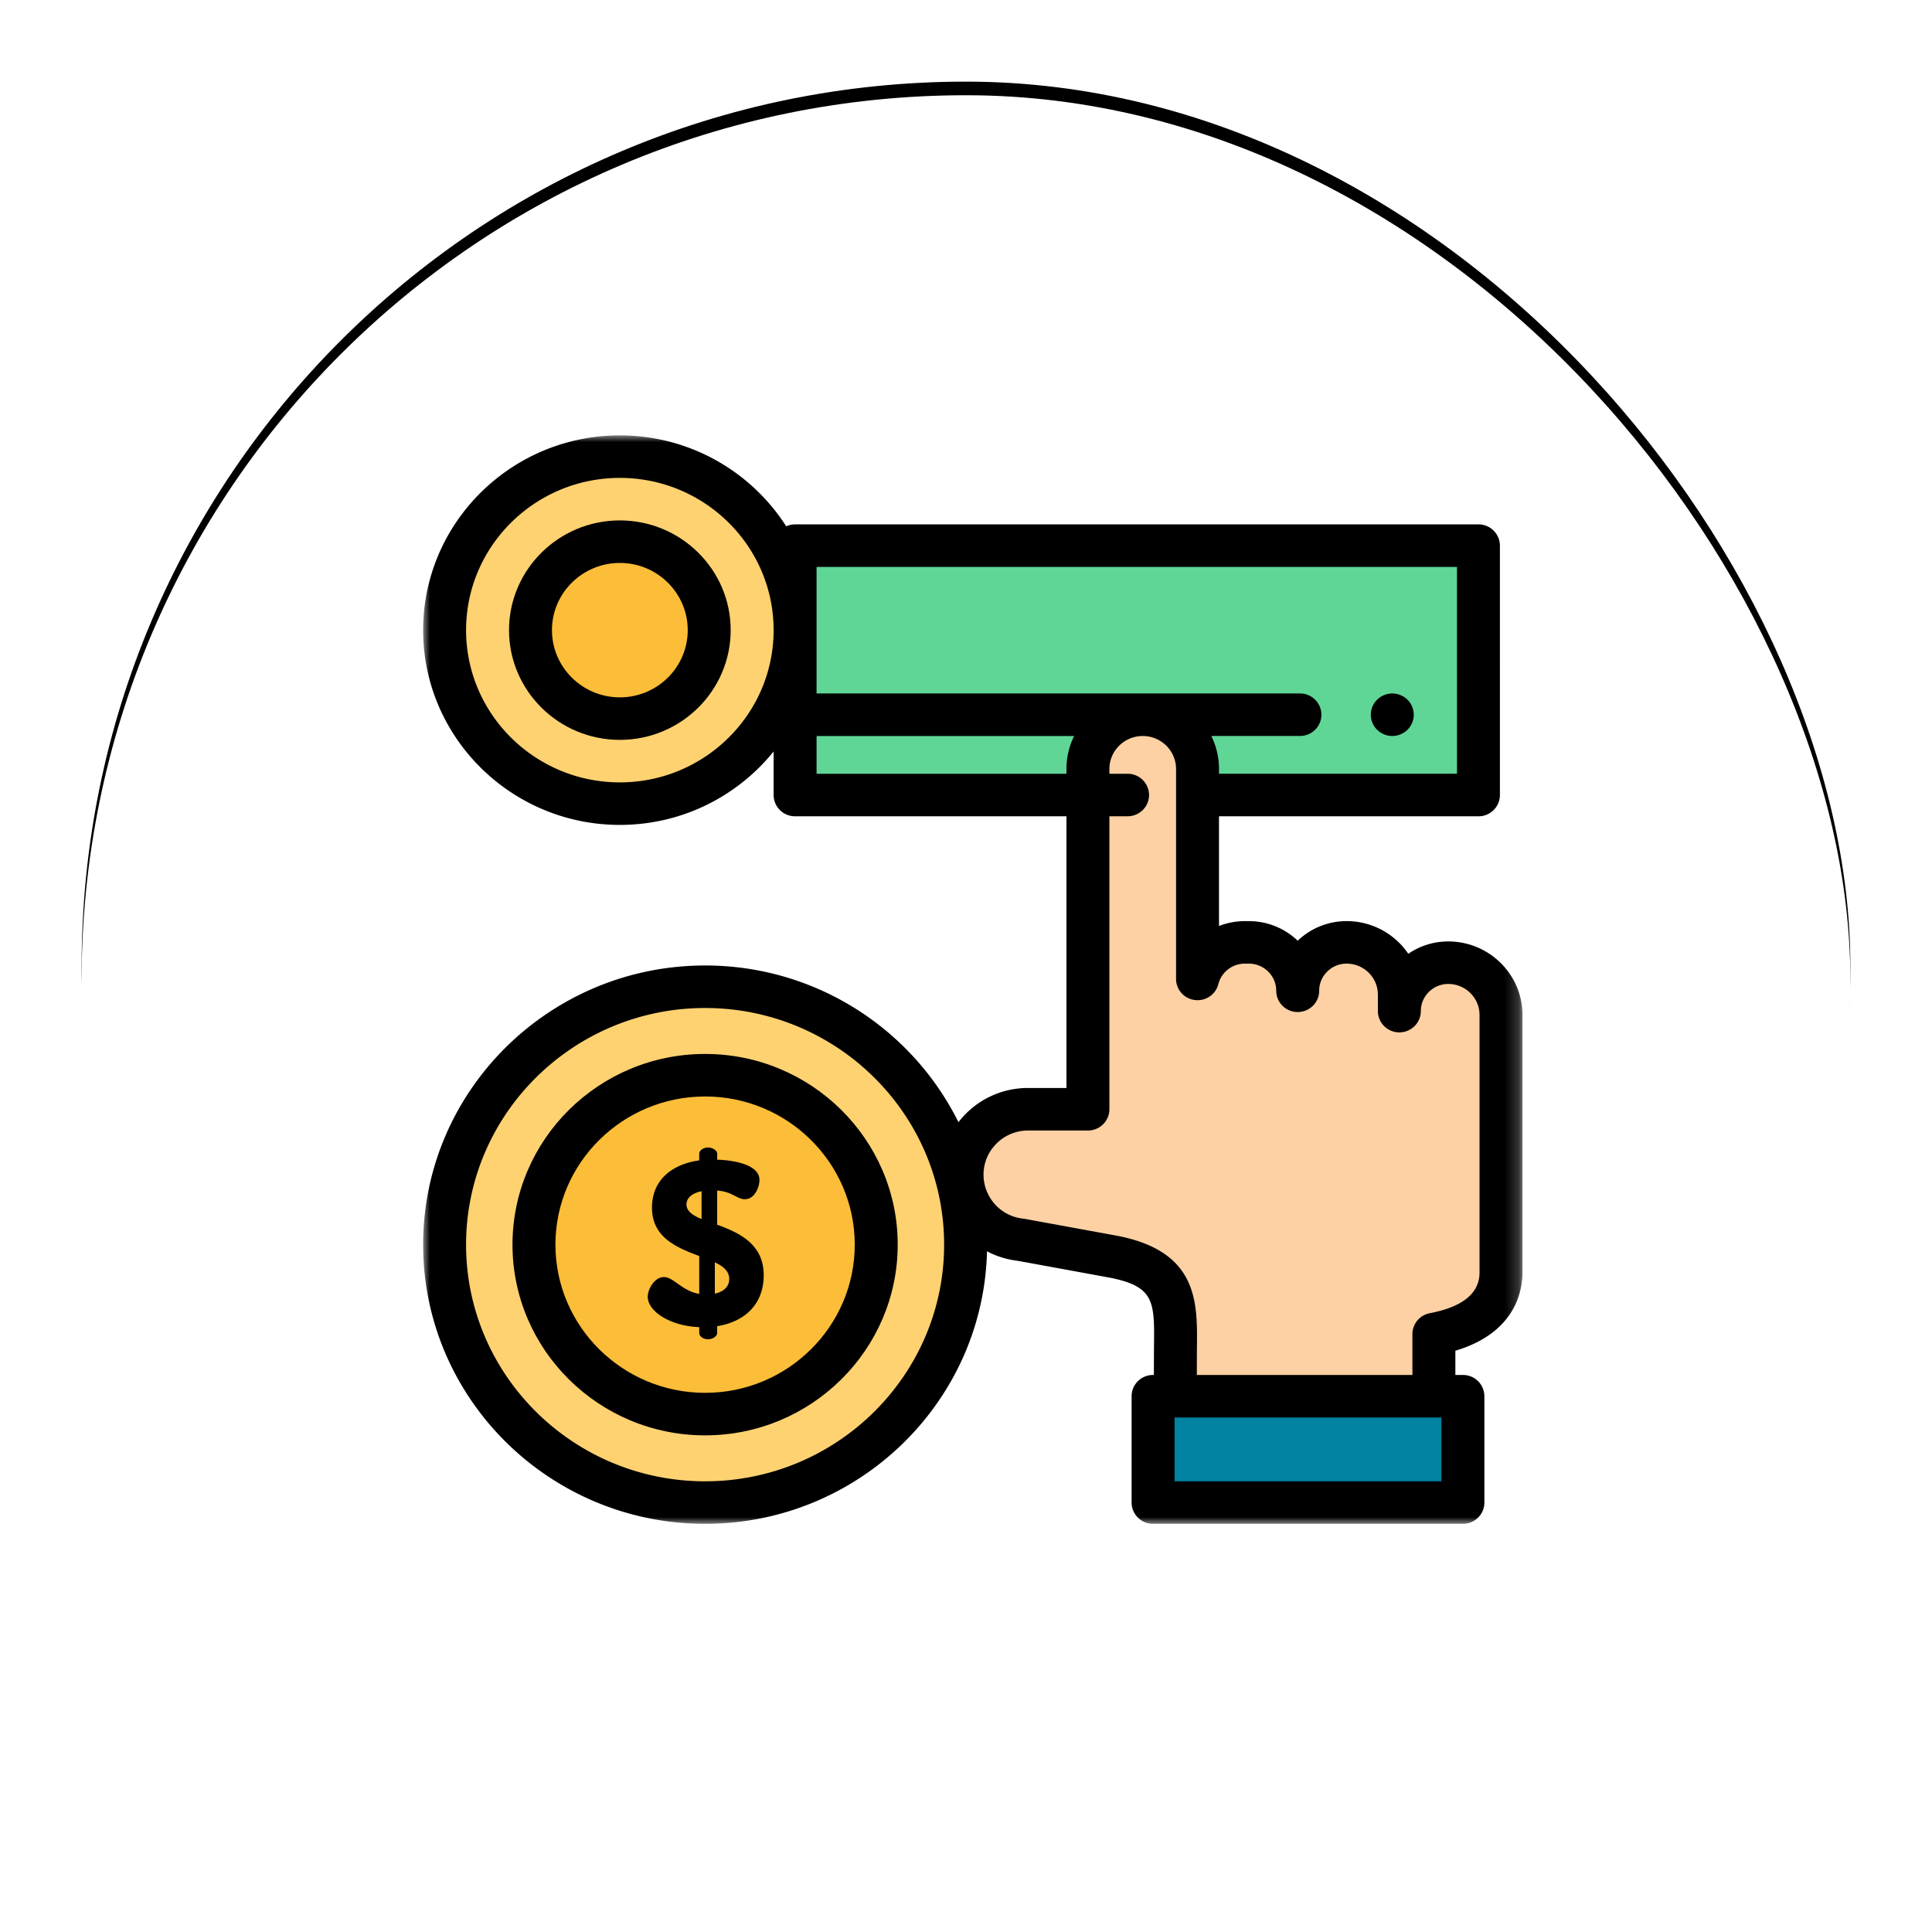 <svg xmlns="http://www.w3.org/2000/svg" xmlns:xlink="http://www.w3.org/1999/xlink" width="142" height="142" viewBox="0 0 142 142">
    <defs>
        <rect id="b" width="130" height="130" x="6" y="7" rx="65"/>
        <filter id="a" width="114.6%" height="114.6%" x="-7.3%" y="-8.1%" filterUnits="objectBoundingBox">
            <feMorphology in="SourceAlpha" operator="dilate" radius=".5" result="shadowSpreadOuter1"/>
            <feOffset dy="-1" in="shadowSpreadOuter1" result="shadowOffsetOuter1"/>
            <feGaussianBlur in="shadowOffsetOuter1" result="shadowBlurOuter1" stdDeviation="2.5"/>
            <feColorMatrix in="shadowBlurOuter1" values="0 0 0 0 0 0 0 0 0 0 0 0 0 0 0 0 0 0 0.15 0"/>
        </filter>
        <path id="c" d="M0 80h80.8V0H0z"/>
    </defs>
    <g fill="none" fill-rule="evenodd">
        <g>
            <use fill="#000" filter="url(#a)" xlink:href="#b"/>
            <use fill="#FFF" xlink:href="#b"/>
        </g>
        <path fill="#5FD696" d="M79.6 58.434H58.439v-18.33h50.226v18.33h-20.33"/>
        <g transform="translate(31.1 32)">
            <path fill="#FDD1A3" d="M75.344 38.758c-1.985 0-3.593 1.592-3.593 3.557v-1.212c0-2.12-1.737-3.84-3.878-3.84-1.984 0-3.593 1.593-3.593 3.558 0-1.965-1.609-3.558-3.593-3.558h-.285a3.588 3.588 0 0 0-3.485 2.688V24.52c0-2.203-1.803-3.989-4.027-3.989-2.225 0-4.028 1.786-4.028 3.988V49.53H44.47c-2.684 0-4.86 2.153-4.86 4.81v.001c0 2.457 1.87 4.52 4.336 4.784l6.82 1.248c5.04.995 4.521 3.814 4.521 7.595v2.652H74.29v-4.567c3.515-.67 4.932-2.444 4.932-4.527V42.598c0-2.12-1.737-3.84-3.878-3.84"/>
            <mask id="d" fill="#fff">
                <use xlink:href="#c"/>
            </mask>
            <path fill="#0082A0" d="M53.65 78.438h22.772V70.62H53.65z" mask="url(#d)"/>
            <path fill="#FED271" d="M27.339 14.315c0 7.043-5.767 12.753-12.88 12.753-7.114 0-12.88-5.71-12.88-12.753S7.344 1.563 14.458 1.563c7.113 0 12.88 5.71 12.88 12.752" mask="url(#d)"/>
            <path fill="#FCBD38" d="M14.458 20.818c-3.621 0-6.567-2.917-6.567-6.503 0-3.586 2.946-6.502 6.567-6.502 3.622 0 6.568 2.916 6.568 6.502s-2.946 6.503-6.568 6.503" mask="url(#d)"/>
            <path fill="#000" d="M14.458 9.375c-2.751 0-4.99 2.216-4.99 4.94s2.239 4.94 4.99 4.94c2.752 0 4.99-2.216 4.99-4.94s-2.238-4.94-4.99-4.94m0 13.005c-4.491 0-8.145-3.618-8.145-8.065 0-4.447 3.654-8.065 8.145-8.065 4.492 0 8.146 3.618 8.146 8.065 0 4.447-3.654 8.065-8.146 8.065" mask="url(#d)"/>
            <path fill="#FED271" d="M39.87 59.48c0 10.47-8.571 18.957-19.145 18.957-10.575 0-19.147-8.486-19.147-18.956 0-10.47 8.572-18.957 19.147-18.957 10.574 0 19.145 8.487 19.145 18.957" mask="url(#d)"/>
            <path fill="#FCBD38" d="M20.725 71.935c-6.936 0-12.58-5.587-12.58-12.454 0-6.867 5.644-12.454 12.58-12.454 6.935 0 12.578 5.587 12.578 12.454 0 6.867-5.643 12.454-12.578 12.454" mask="url(#d)"/>
            <path fill="#000" d="M20.725 48.59c-6.066 0-11.001 4.885-11.001 10.89 0 6.006 4.935 10.892 11 10.892 6.066 0 11-4.886 11-10.891 0-6.006-4.934-10.892-11-10.892m0 24.908c-7.806 0-14.156-6.288-14.156-14.016 0-7.729 6.35-14.017 14.157-14.017 7.805 0 14.156 6.288 14.156 14.017 0 7.728-6.35 14.016-14.156 14.016" mask="url(#d)"/>
            <path fill="#000" d="M21.44 60.78v2.303c.589-.137 1.058-.463 1.058-1.082 0-.567-.434-.928-1.059-1.22zm-.974-3.179v-2.045c-.78.154-1.11.55-1.11.963 0 .498.45.807 1.11 1.082zm-.173 7.941c-2.083-.069-3.784-1.135-3.784-2.235 0-.584.52-1.444 1.18-1.444.73 0 1.32 1.015 2.604 1.238v-2.784c-1.597-.602-3.472-1.341-3.472-3.54 0-2.184 1.632-3.232 3.472-3.49v-.481c0-.24.277-.464.66-.464.33 0 .66.223.66.464v.43c1.076.034 3.107.309 3.107 1.495 0 .464-.313 1.41-1.076 1.41-.574 0-.904-.55-2.032-.637v2.51c1.58.584 3.42 1.392 3.42 3.713 0 2.13-1.388 3.42-3.42 3.746v.499c0 .24-.33.463-.66.463-.382 0-.659-.223-.659-.463v-.43zM71.232 22.095a1.598 1.598 0 0 1-1.313-.695 1.534 1.534 0 0 1-.265-.867c0-.101.01-.205.03-.307a1.568 1.568 0 0 1 1.24-1.225 1.557 1.557 0 0 1 .91.09c.095.039.187.086.274.142a1.523 1.523 0 0 1 .58.702 1.57 1.57 0 0 1 .122.598 1.537 1.537 0 0 1-.121.597 1.544 1.544 0 0 1-.581.701 1.719 1.719 0 0 1-.273.144 1.592 1.592 0 0 1-.603.12" mask="url(#d)"/>
            <path fill="#000" d="M77.644 61.525c0 1.524-1.229 2.53-3.653 2.993a1.567 1.567 0 0 0-1.28 1.534v3.005H56.866s.003-1.731.007-2.04c.04-3.289.086-7.016-5.799-8.177a.352.352 0 0 0-.022-.004l-6.82-1.248a1.48 1.48 0 0 0-.116-.017 3.256 3.256 0 0 1-2.928-3.231c0-.868.341-1.684.962-2.298a3.277 3.277 0 0 1 2.32-.951h4.391c.42 0 .82-.165 1.116-.457.296-.293.463-.69.463-1.105V27.996h1.335c.872 0 1.579-.7 1.579-1.562a1.57 1.57 0 0 0-1.579-1.563H50.44v-.35c0-1.338 1.099-2.426 2.45-2.426 1.35 0 2.449 1.088 2.449 2.426v15.43c0 .789.594 1.454 1.384 1.55.79.098 1.53-.404 1.724-1.169a2.007 2.007 0 0 1 1.954-1.506h.286c1.11 0 2.014.895 2.014 1.995a1.57 1.57 0 0 0 1.579 1.562c.871 0 1.578-.699 1.578-1.562 0-1.1.903-1.995 2.015-1.995 1.268 0 2.3 1.021 2.3 2.278v1.212a1.57 1.57 0 0 0 1.577 1.562c.872 0 1.579-.7 1.579-1.562 0-1.1.904-1.996 2.015-1.996 1.268 0 2.3 1.022 2.3 2.278v18.927zm-22.416 15.35h19.616v-4.693H55.228v4.693zm-34.503 0c-9.688 0-17.569-7.803-17.569-17.394 0-9.592 7.881-17.394 17.569-17.394 9.687 0 17.567 7.802 17.567 17.394 0 9.59-7.88 17.394-17.567 17.394zm8.192-52.004v-2.776h18.931a5.47 5.47 0 0 0-.565 2.425v.351H28.917zm-14.459.634c-6.231 0-11.302-5.02-11.302-11.19s5.07-11.19 11.302-11.19c6.232 0 11.302 5.02 11.302 11.19s-5.07 11.19-11.302 11.19zM28.917 9.667h47.07V24.87H58.494v-.35a5.47 5.47 0 0 0-.564-2.426h6.514c.872 0 1.578-.7 1.578-1.562a1.57 1.57 0 0 0-1.578-1.563H28.917V9.667zm46.427 27.528c-1.09 0-2.102.336-2.936.908a5.47 5.47 0 0 0-4.535-2.402c-1.394 0-2.662.55-3.593 1.441a5.18 5.18 0 0 0-3.593-1.44h-.286c-.668 0-1.313.126-1.906.358v-8.063h19.07c.871 0 1.577-.7 1.577-1.563V8.104a1.57 1.57 0 0 0-1.578-1.562H27.338c-.232 0-.454.05-.653.14A14.495 14.495 0 0 0 14.458 0C6.486 0 0 6.422 0 14.315S6.486 28.63 14.458 28.63c4.57 0 8.651-2.11 11.302-5.397v3.2a1.57 1.57 0 0 0 1.578 1.563h19.945v19.97H44.47a6.429 6.429 0 0 0-5.124 2.513 20.769 20.769 0 0 0-18.621-11.517C9.297 38.962 0 48.166 0 59.48 0 70.795 9.297 80 20.725 80c11.262 0 20.455-8.941 20.718-20.03a6.482 6.482 0 0 0 2.27.7l6.754 1.237c3.304.654 3.29 1.77 3.25 5.072-.004.322-.008 2.078-.008 2.078h-.059c-.872 0-1.578.7-1.578 1.562v7.818A1.57 1.57 0 0 0 53.65 80h22.772c.872 0 1.578-.7 1.578-1.563V70.62a1.57 1.57 0 0 0-1.578-1.562h-.554v-1.78c4.422-1.324 4.931-4.406 4.931-5.752V42.598c.001-2.979-2.447-5.403-5.455-5.403z" mask="url(#d)"/>
        </g>
    </g>
</svg>

